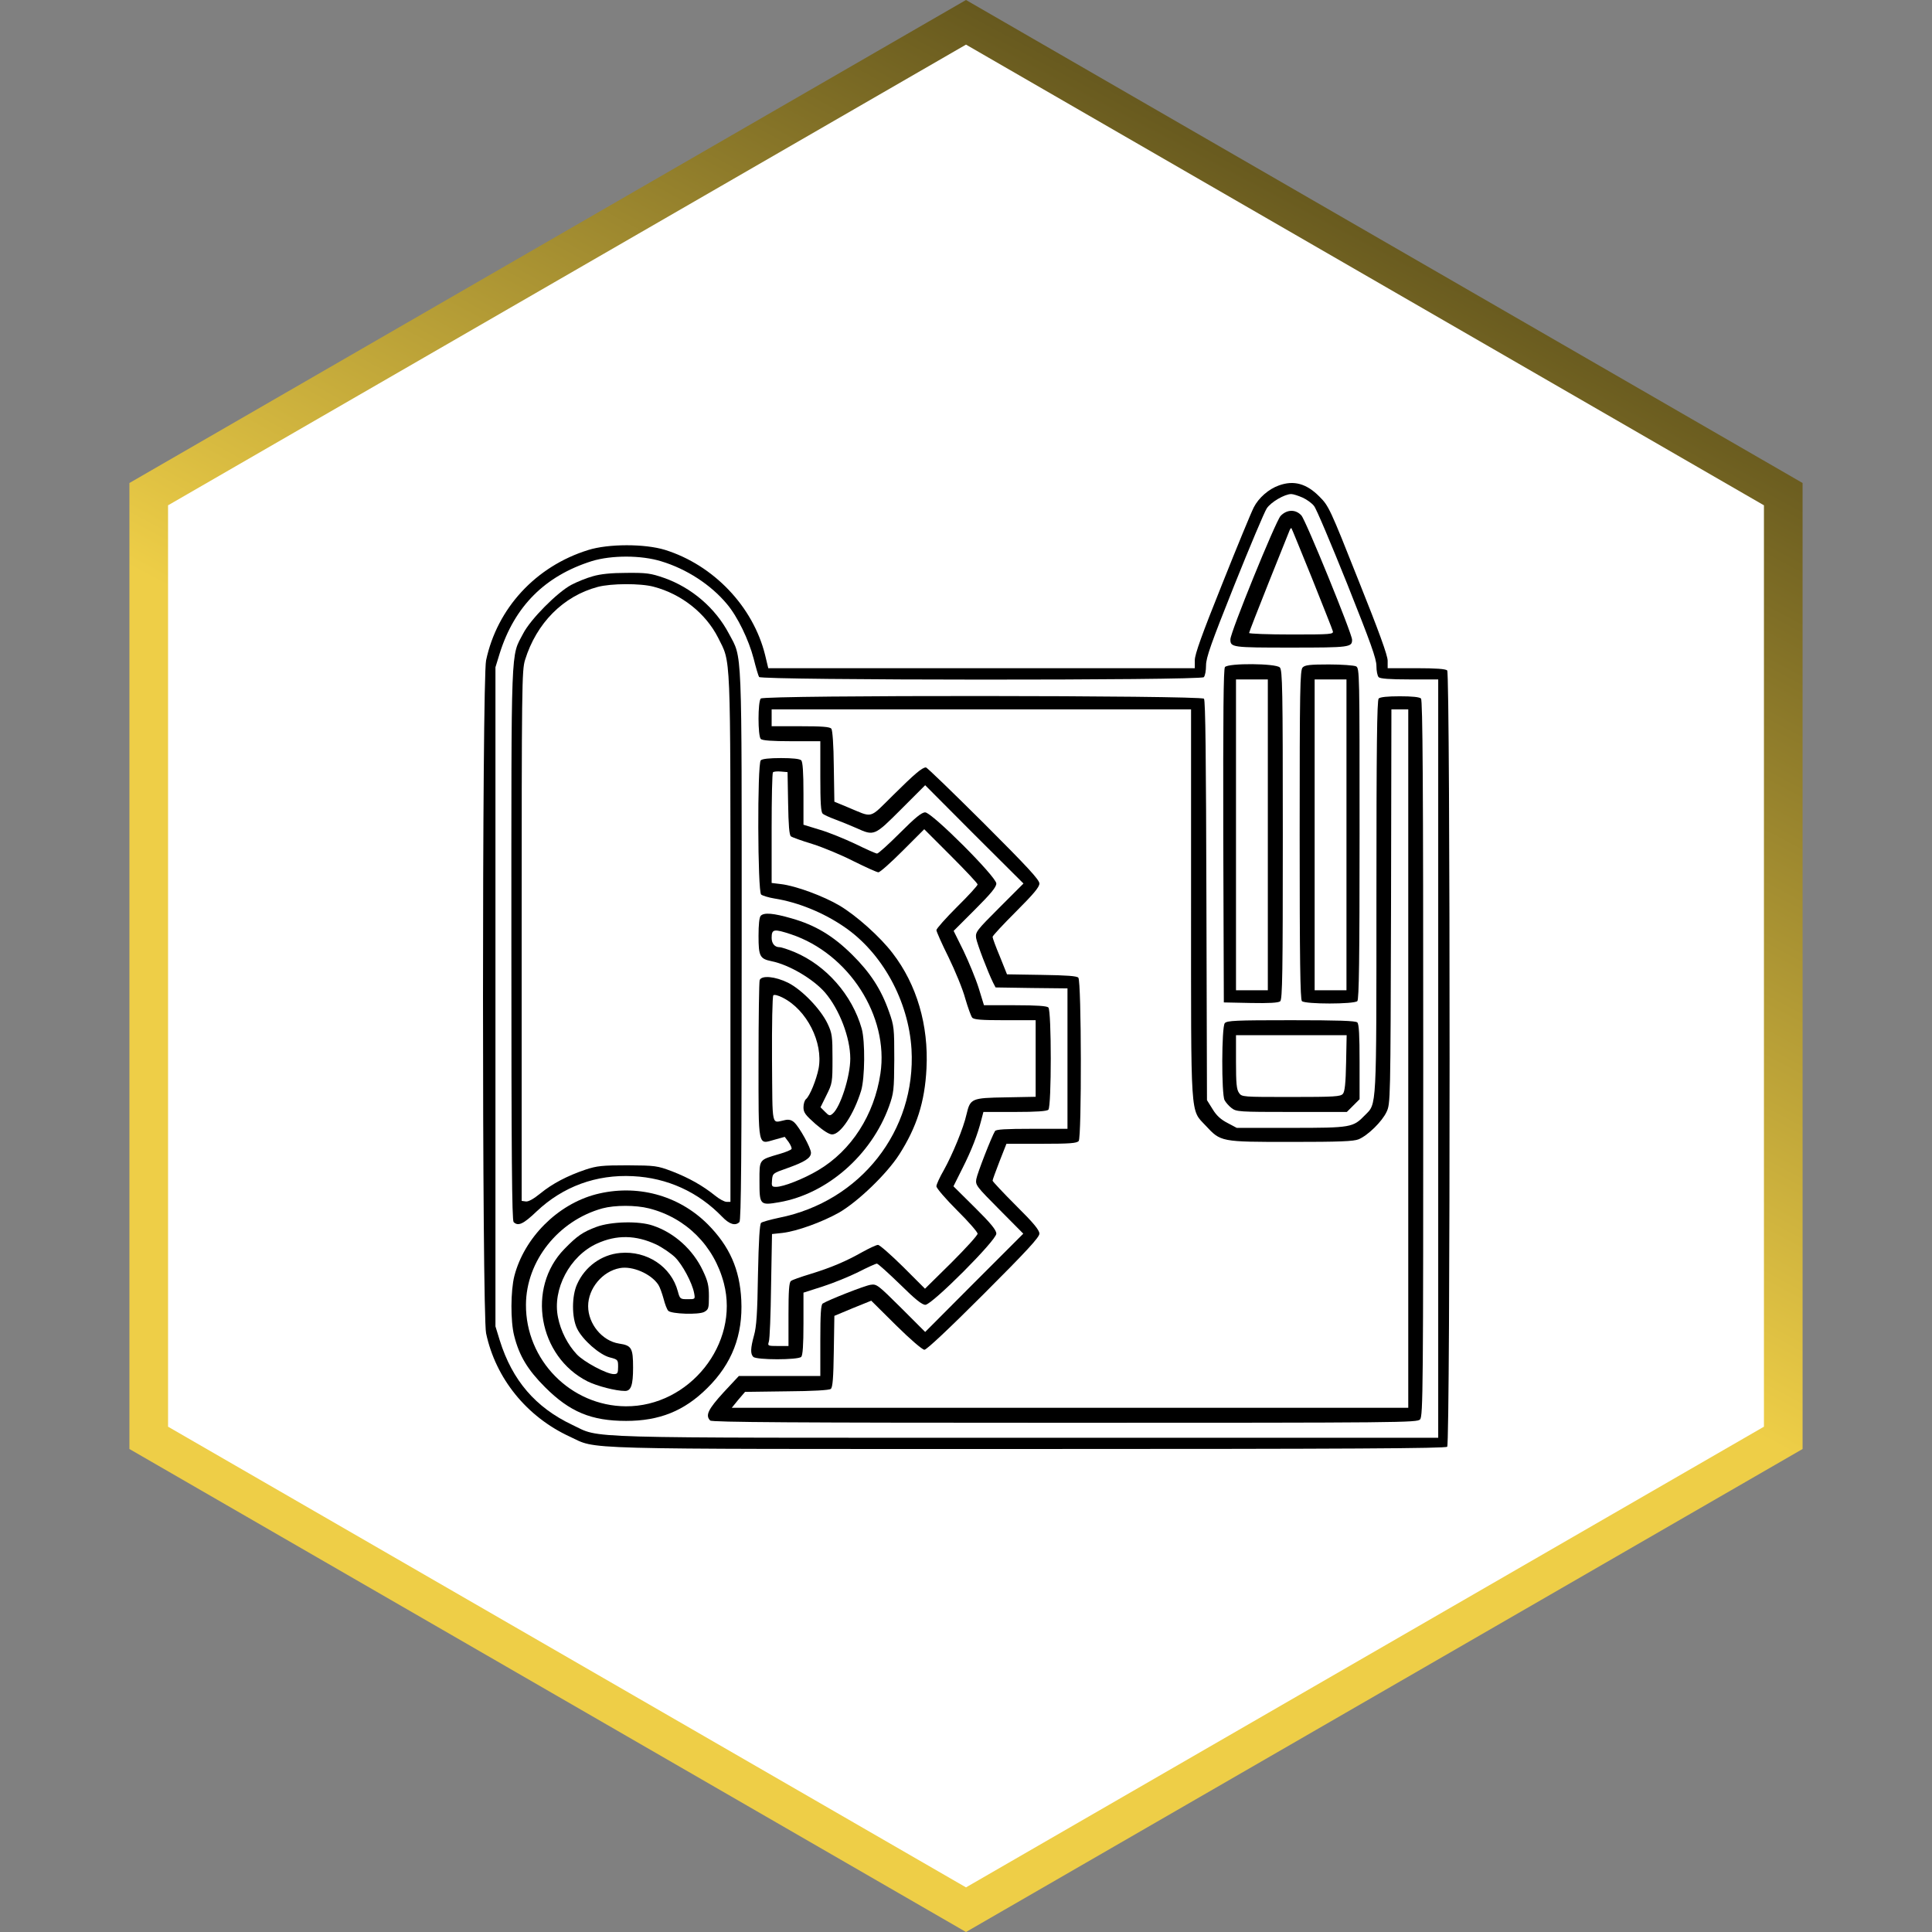<svg width="300" height="300" viewBox="0 0 300 300" fill="none" xmlns="http://www.w3.org/2000/svg">
<rect x="0" y="0" width="300" height="300" fill="#808080" stroke="none"/>
<path d="M23.096 76.732L150 3.464L276.904 76.732V223.268L150 296.536L23.096 223.268V76.732Z" fill="white" stroke="url(#paint0_linear_77_89)" stroke-width="6"/>
<path d="M198.583 75.38C197.013 75.932 195.442 77.299 194.687 78.781C194.309 79.508 192.099 84.858 189.773 90.702C186.633 98.523 185.528 101.605 185.528 102.507V103.757H152.412H119.296L118.801 101.692C116.94 94.191 110.806 87.737 103.246 85.381C100.106 84.422 94.466 84.422 91.326 85.41C83.185 87.94 77.195 94.453 75.48 102.536C74.84 105.443 74.84 204.123 75.48 207.031C76.963 214.038 81.789 219.998 88.476 223.08C92.896 225.115 88.04 224.999 159.739 224.999C209.631 224.999 224.459 224.912 224.721 224.65C225.215 224.156 225.215 104.6 224.721 104.106C224.488 103.873 223.005 103.757 219.924 103.757H215.475V102.594C215.475 101.78 214.138 98.087 210.91 90.033C206.52 78.956 206.316 78.549 204.892 77.124C202.886 75.089 200.909 74.537 198.583 75.38ZM202.275 77.27C202.915 77.56 203.729 78.142 204.049 78.578C204.398 78.985 206.694 84.451 209.195 90.673C212.829 99.802 213.731 102.274 213.731 103.408C213.731 104.164 213.876 104.949 214.079 105.152C214.312 105.385 215.795 105.501 218.877 105.501H223.325V164.378V223.254H159.506C88.36 223.254 93.448 223.4 88.854 221.248C83.156 218.544 79.55 214.357 77.602 208.135L76.933 205.955V154.783V103.611L77.602 101.431C79.899 94.162 84.609 89.423 91.907 87.126C94.96 86.195 99.554 86.195 102.665 87.155C106.619 88.347 110.37 90.789 112.87 93.784C114.527 95.732 116.272 99.366 117.028 102.274C117.377 103.67 117.755 104.949 117.871 105.123C118.22 105.647 186.4 105.676 186.924 105.152C187.127 104.949 187.272 104.135 187.272 103.321C187.272 102.129 188.028 99.977 191.663 90.877C194.076 84.858 196.344 79.479 196.693 78.956C197.332 77.967 199.484 76.717 200.502 76.717C200.821 76.717 201.606 76.979 202.275 77.27Z" fill="black"/>
<path d="M198.845 80.118C198.06 80.991 191.053 98.203 191.053 99.279C191.053 100.529 191.314 100.558 200.502 100.558C209.602 100.558 209.951 100.5 209.951 99.337C209.951 98.407 202.741 80.729 202.072 80.031C201.171 79.043 199.804 79.101 198.845 80.118ZM203.729 89.8C205.416 94.045 206.899 97.738 206.957 97.999C207.102 98.494 206.666 98.523 200.531 98.523C196.926 98.523 193.96 98.407 193.96 98.29C193.96 98.145 195.356 94.598 197.042 90.353C198.728 86.137 200.182 82.503 200.269 82.299C200.357 82.096 200.473 81.979 200.531 82.008C200.589 82.067 202.014 85.585 203.729 89.8Z" fill="black"/>
<path d="M92.053 89.481C91.094 89.742 89.582 90.353 88.71 90.818C86.529 91.981 82.371 96.168 81.237 98.378C79.289 102.099 79.406 99.25 79.406 146.555C79.406 179.496 79.493 189.498 79.754 189.76C80.452 190.458 81.266 190.08 83.331 188.103C87.43 184.236 92.576 182.346 98.275 182.636C103.625 182.898 108.393 185.079 112.115 188.917C113.249 190.109 114.179 190.399 114.819 189.76C115.08 189.498 115.168 179.555 115.168 146.787C115.168 99.511 115.284 102.361 113.191 98.407C111.097 94.423 107.405 91.254 103.131 89.742C101.037 89.016 100.398 88.928 97.287 88.957C94.903 88.957 93.245 89.132 92.053 89.481ZM101.502 91.109C105.835 92.243 109.585 95.237 111.504 99.017C113.51 103.059 113.423 100.384 113.423 145.682V186.62H112.813C112.493 186.62 111.679 186.184 111.01 185.631C109.091 184.09 106.969 182.898 104.352 181.881C102.026 181.008 101.764 180.979 97.432 180.95C93.478 180.95 92.693 181.037 90.919 181.619C88.099 182.578 85.802 183.77 83.912 185.311C82.837 186.184 82.051 186.62 81.644 186.562L81.005 186.474V145.333C81.005 106.257 81.034 104.105 81.528 102.477C83.302 96.749 87.459 92.563 92.809 91.138C94.873 90.585 99.467 90.556 101.502 91.109Z" fill="black"/>
<path d="M190.21 103.583C189.977 103.873 189.919 110.968 189.948 129.808L190.036 155.656L194.222 155.743C197.043 155.801 198.525 155.714 198.787 155.481C199.136 155.19 199.194 151.033 199.194 129.605C199.194 106.81 199.136 104.048 198.729 103.641C198.118 103.001 190.733 102.943 190.21 103.583ZM196.868 129.634V153.766H194.397H191.925V129.634V105.501H194.397H196.868V129.634Z" fill="black"/>
<path d="M202.276 103.64C201.869 104.047 201.811 106.809 201.811 129.604C201.811 149.055 201.898 155.19 202.159 155.452C202.654 155.946 210.271 155.946 210.766 155.452C211.027 155.19 211.114 149.026 211.114 129.43C211.114 104.367 211.114 103.757 210.562 103.466C210.242 103.32 208.352 103.175 206.346 103.175C203.439 103.175 202.625 103.262 202.276 103.64ZM209.079 129.633V153.765H206.608H204.137V129.633V105.501H206.608H209.079V129.633Z" fill="black"/>
<path d="M118.133 108.467C117.668 108.932 117.668 114.282 118.133 114.747C118.366 114.98 119.849 115.096 122.931 115.096H127.379V120.591C127.379 124.632 127.466 126.144 127.757 126.348C127.931 126.522 128.833 126.929 129.705 127.249C130.577 127.569 132.06 128.18 132.991 128.587C135.753 129.837 135.782 129.808 139.939 125.65L143.661 121.928L151.279 129.575L158.925 137.193L155.175 140.943C151.627 144.49 151.453 144.723 151.569 145.653C151.715 146.555 153.372 150.887 154.215 152.602L154.593 153.329L160.175 153.416L165.758 153.475V164.378V175.281H160.263C156.163 175.281 154.68 175.368 154.506 175.63C153.983 176.473 151.744 182.201 151.598 183.102C151.453 184.032 151.627 184.236 155.175 187.812L158.896 191.563L151.279 199.18L143.661 206.827L139.91 203.076C136.334 199.529 136.131 199.355 135.2 199.5C134.299 199.616 128.629 201.855 127.757 202.408C127.466 202.582 127.379 204.065 127.379 208.164V213.66H121.041H114.732L112.318 216.247C109.934 218.864 109.498 219.794 110.283 220.579C110.545 220.841 123.163 220.928 165.322 220.928C217.947 220.928 220.07 220.899 220.506 220.405C220.971 219.911 221 215.608 221 164.349C221 121.55 220.913 108.728 220.651 108.467C220.419 108.234 219.256 108.118 217.366 108.118C215.476 108.118 214.313 108.234 214.08 108.467C213.819 108.728 213.731 115.968 213.731 139.228C213.731 172.693 213.789 171.297 211.958 173.158C210.097 175.077 209.835 175.135 200.502 175.135H192.041L190.617 174.379C189.599 173.856 188.901 173.245 188.291 172.228L187.419 170.832L187.331 139.868C187.273 117.713 187.186 108.787 186.953 108.496C186.488 107.972 118.686 107.914 118.133 108.467ZM184.947 140.187C184.947 174.234 184.802 172.199 187.215 174.786C189.57 177.316 189.512 177.316 200.444 177.316C208.033 177.316 210.184 177.229 210.969 176.909C212.423 176.298 214.604 174.147 215.301 172.664C215.912 171.356 215.912 171.123 215.999 140.74L216.057 110.153H217.366H218.674V164.378V218.602H166.165H113.627L114.644 217.352L115.691 216.131L122.146 216.044C126.274 216.015 128.775 215.869 129.007 215.666C129.298 215.433 129.414 213.95 129.472 209.822L129.56 204.326L132.409 203.134L135.287 201.971L139.125 205.78C141.393 208.019 143.225 209.589 143.545 209.589C143.894 209.589 147.412 206.275 152.761 200.925C159.478 194.208 161.397 192.115 161.397 191.563C161.397 191.01 160.495 189.905 157.762 187.201C155.756 185.195 154.128 183.451 154.128 183.334C154.128 183.189 154.622 181.852 155.204 180.34L156.279 177.607H161.716C166.165 177.607 167.212 177.519 167.502 177.171C167.968 176.589 167.938 152.399 167.444 151.817C167.241 151.556 165.671 151.439 161.775 151.381L156.367 151.294L155.262 148.532C154.622 147.02 154.128 145.653 154.128 145.479C154.128 145.305 155.756 143.56 157.762 141.554C160.495 138.821 161.397 137.745 161.397 137.193C161.397 136.611 159.536 134.605 152.732 127.802C147.964 123.062 143.952 119.166 143.777 119.166C143.196 119.166 142.004 120.184 138.689 123.469C134.851 127.249 135.665 127.017 131.595 125.33L129.56 124.487L129.472 119.021C129.443 115.59 129.269 113.409 129.094 113.148C128.833 112.857 127.641 112.77 124.297 112.77H119.82V111.461V110.153H152.383H184.947V140.187Z" fill="black"/>
<path d="M118.133 118.062C117.581 118.614 117.639 138.443 118.191 138.908C118.424 139.083 119.354 139.374 120.255 139.519C123.919 140.101 127.844 141.7 131.071 143.909C137.002 147.951 141.073 155.394 141.538 162.924C142.265 175.572 133.63 186.562 120.982 189.092C119.616 189.382 118.366 189.731 118.191 189.877C117.958 190.051 117.813 192.552 117.697 197.901C117.61 203.891 117.464 206.042 117.086 207.351C116.534 209.357 116.505 210.229 116.97 210.694C117.464 211.189 123.919 211.189 124.413 210.694C124.646 210.462 124.762 208.892 124.762 205.548V200.722L127.757 199.762C129.385 199.239 131.885 198.221 133.281 197.523C134.706 196.796 135.985 196.215 136.159 196.215C136.334 196.215 137.933 197.669 139.736 199.413C142.091 201.739 143.166 202.611 143.69 202.611C144.707 202.611 154.709 192.61 154.709 191.563C154.709 191.011 153.866 189.964 151.395 187.522L148.051 184.207L149.447 181.416C150.871 178.596 151.802 176.182 152.383 173.885L152.703 172.664H157.558C160.96 172.664 162.559 172.548 162.792 172.315C163.286 171.821 163.286 156.935 162.792 156.441C162.559 156.208 160.989 156.092 157.617 156.092H152.79L151.976 153.446C151.511 151.963 150.435 149.375 149.621 147.66L148.08 144.549L151.395 141.234C153.866 138.763 154.709 137.745 154.709 137.193C154.709 136.146 144.707 126.145 143.661 126.145C143.108 126.145 142.12 126.959 139.736 129.343C137.991 131.087 136.392 132.541 136.188 132.541C136.014 132.541 134.502 131.872 132.845 131.058C131.188 130.273 128.716 129.256 127.321 128.849L124.762 128.064V123.237C124.762 119.864 124.646 118.294 124.413 118.062C124.18 117.829 123.047 117.713 121.273 117.713C119.499 117.713 118.366 117.829 118.133 118.062ZM122.378 124.72C122.436 128.122 122.552 129.663 122.814 129.866C122.988 130.012 124.529 130.564 126.158 131.058C127.815 131.582 130.693 132.774 132.554 133.733C134.444 134.664 136.159 135.449 136.392 135.449C136.654 135.449 138.34 133.937 140.172 132.105L143.515 128.761L147.644 132.89C149.941 135.187 151.802 137.164 151.802 137.338C151.802 137.513 150.377 139.083 148.603 140.827C146.859 142.572 145.405 144.2 145.405 144.433C145.405 144.636 146.248 146.555 147.295 148.649C148.313 150.742 149.505 153.62 149.883 155.045C150.29 156.441 150.784 157.807 150.958 158.011C151.22 158.33 152.354 158.418 156.047 158.418H160.815V164.349V170.309L156.192 170.397C150.842 170.484 150.668 170.571 150.086 173.013C149.621 175.136 147.906 179.264 146.568 181.678C145.928 182.782 145.405 183.916 145.405 184.207C145.405 184.498 146.859 186.184 148.603 187.929C150.377 189.673 151.802 191.33 151.802 191.563C151.802 191.825 149.97 193.831 147.731 196.07L143.632 200.111L140.23 196.709C138.34 194.848 136.595 193.307 136.334 193.307C136.072 193.307 134.967 193.831 133.862 194.441C131.333 195.866 129.094 196.826 125.78 197.843C124.355 198.279 122.988 198.744 122.814 198.919C122.523 199.122 122.436 200.518 122.436 204.094V209.008H120.808C119.238 209.008 119.18 208.979 119.383 208.339C119.529 207.99 119.674 204.094 119.732 199.675L119.877 191.621L121.506 191.447C123.744 191.185 127.611 189.789 130.257 188.307C133.194 186.62 137.671 182.317 139.619 179.293C142.352 175.019 143.602 171.123 143.864 165.919C144.213 159.203 142.352 152.864 138.602 148.009C136.654 145.45 132.961 142.165 130.373 140.624C127.873 139.141 123.541 137.542 121.244 137.28L119.819 137.106V128.616C119.819 123.964 119.906 120.039 120.023 119.923C120.139 119.806 120.692 119.748 121.273 119.806L122.291 119.894L122.378 124.72Z" fill="black"/>
<path d="M118.134 142.194C117.901 142.427 117.785 143.56 117.785 145.334C117.785 148.503 117.988 148.881 119.82 149.259C122.553 149.812 126.274 152.021 128.106 154.115C130.345 156.731 132.031 161.122 132.031 164.378C132.031 167.14 130.49 171.937 129.298 172.926C128.862 173.304 128.717 173.275 128.106 172.635L127.408 171.937L128.339 170.048C129.24 168.245 129.269 168.071 129.269 164.378C129.269 160.918 129.211 160.453 128.513 158.97C127.437 156.702 124.559 153.708 122.378 152.603C120.372 151.614 118.25 151.411 117.959 152.196C117.872 152.457 117.785 158.04 117.785 164.669C117.785 178.479 117.639 177.694 120.285 176.967L121.855 176.531L122.466 177.345C122.785 177.811 122.989 178.305 122.902 178.421C122.815 178.567 122 178.915 121.07 179.177C117.814 180.137 117.93 179.962 117.93 183.393C117.93 187.115 117.988 187.202 121.012 186.678C128.397 185.399 135.288 179.41 138.05 171.792C138.777 169.728 138.835 169.321 138.864 164.523C138.864 159.668 138.835 159.319 138.05 157.109C136.829 153.62 135.142 151.033 132.322 148.241C129.356 145.305 126.594 143.648 122.902 142.601C120.082 141.787 118.657 141.671 118.134 142.194ZM122.815 145.072C131.799 148.067 138.05 157.778 136.712 166.704C135.753 173.13 132.206 178.654 127.059 181.707C124.821 183.044 121.652 184.294 120.518 184.294C119.849 184.294 119.791 184.207 119.878 183.248C119.965 182.201 120.023 182.172 122.175 181.416C124.966 180.427 125.926 179.817 125.926 179.003C125.926 178.247 124.152 175.048 123.338 174.293C122.931 173.915 122.495 173.798 121.942 173.915C119.733 174.351 119.965 175.426 119.878 164.552C119.849 159.086 119.936 154.696 120.082 154.551C120.227 154.405 120.837 154.551 121.564 154.929C125.286 156.819 127.845 161.878 127.118 165.89C126.769 167.663 125.751 170.164 125.17 170.658C124.937 170.833 124.763 171.414 124.763 171.937C124.763 172.752 125.053 173.13 126.623 174.525C127.845 175.572 128.746 176.153 129.211 176.153C130.519 176.153 132.584 173.042 133.718 169.35C134.299 167.402 134.357 161.703 133.805 159.726C132.322 154.493 128.281 149.899 123.367 147.834C122.378 147.427 121.332 147.079 121.041 147.079C120.285 147.079 119.82 146.497 119.82 145.625C119.82 144.258 120.169 144.2 122.815 145.072Z" fill="black"/>
<path d="M190.18 158.883C189.686 159.464 189.657 169.931 190.151 170.832C190.326 171.181 190.82 171.734 191.227 172.053C191.983 172.635 192.332 172.664 200.56 172.664H209.137L210.126 171.676L211.114 170.687V164.901C211.114 160.802 211.027 159.028 210.765 158.766C210.504 158.505 207.829 158.417 200.473 158.417C191.838 158.417 190.5 158.476 190.18 158.883ZM209.021 165.046C208.963 168.187 208.817 169.524 208.527 169.844C208.178 170.28 207.247 170.338 200.473 170.338C192.914 170.338 192.826 170.338 192.39 169.698C192.012 169.175 191.925 168.187 191.925 164.901V160.743H200.531H209.108L209.021 165.046Z" fill="black"/>
<path d="M92.516 185.457C86.556 187.027 81.41 192.203 79.869 198.134C79.287 200.431 79.258 205.141 79.84 207.409C80.625 210.549 81.962 212.729 84.637 215.404C88.475 219.242 91.819 220.638 97.227 220.638C102.402 220.638 106.24 219.097 109.816 215.55C113.654 211.77 115.369 207.35 115.108 201.884C114.875 197.087 113.276 193.511 109.903 190.109C105.338 185.544 98.826 183.829 92.516 185.457ZM100.774 187.638C106.531 189.091 110.892 193.453 112.404 199.268C114.846 208.659 107.054 218.428 97.168 218.37C88.62 218.312 81.613 211.188 81.671 202.582C81.701 195.808 86.701 189.528 93.534 187.638C95.482 187.114 98.709 187.114 100.774 187.638Z" fill="black"/>
<path d="M92.605 190.516C90.512 191.301 89.639 191.883 87.633 193.947C81.731 199.995 83.592 210.636 91.239 214.503C92.721 215.23 95.6 215.986 97.054 215.986C97.984 215.986 98.304 215.085 98.304 212.381C98.304 209.299 98.071 208.921 96.123 208.63C93.506 208.223 91.326 205.577 91.326 202.815C91.326 200.082 93.535 197.407 96.24 196.913C98.188 196.535 101.095 197.785 102.229 199.5C102.461 199.849 102.81 200.838 103.043 201.681C103.247 202.495 103.566 203.338 103.77 203.542C104.264 204.036 108.48 204.181 109.352 203.716C110.021 203.338 110.079 203.164 110.079 201.303C110.079 199.617 109.905 198.919 109.149 197.32C107.608 194.034 104.7 191.418 101.386 190.313C99.205 189.557 94.873 189.673 92.605 190.516ZM101.909 193.249C102.869 193.715 104.177 194.616 104.817 195.226C105.98 196.389 107.462 199.152 107.782 200.78C107.957 201.739 107.957 201.739 106.794 201.739C105.631 201.739 105.573 201.71 105.253 200.518C104.235 196.68 100.455 194.18 96.298 194.558C93.39 194.819 90.832 196.68 89.61 199.413C88.767 201.245 88.767 204.589 89.61 206.304C90.454 208.048 93.099 210.374 94.698 210.781C95.949 211.101 95.978 211.159 95.978 212.235C95.978 213.224 95.891 213.369 95.309 213.369C94.204 213.369 90.657 211.479 89.552 210.287C88.157 208.804 87.052 206.653 86.645 204.559C85.743 200.198 88.477 195.023 92.692 193.104C95.745 191.708 98.74 191.767 101.909 193.249Z" fill="black"/>
<defs>
<linearGradient id="paint0_linear_77_89" x1="47.5" y1="231" x2="200" y2="-55" gradientUnits="userSpaceOnUse">
<stop offset="0.349" stop-color="#EECE47"/>
<stop offset="0.865" stop-color="#4B4116"/>
</linearGradient>
</defs>
</svg>
